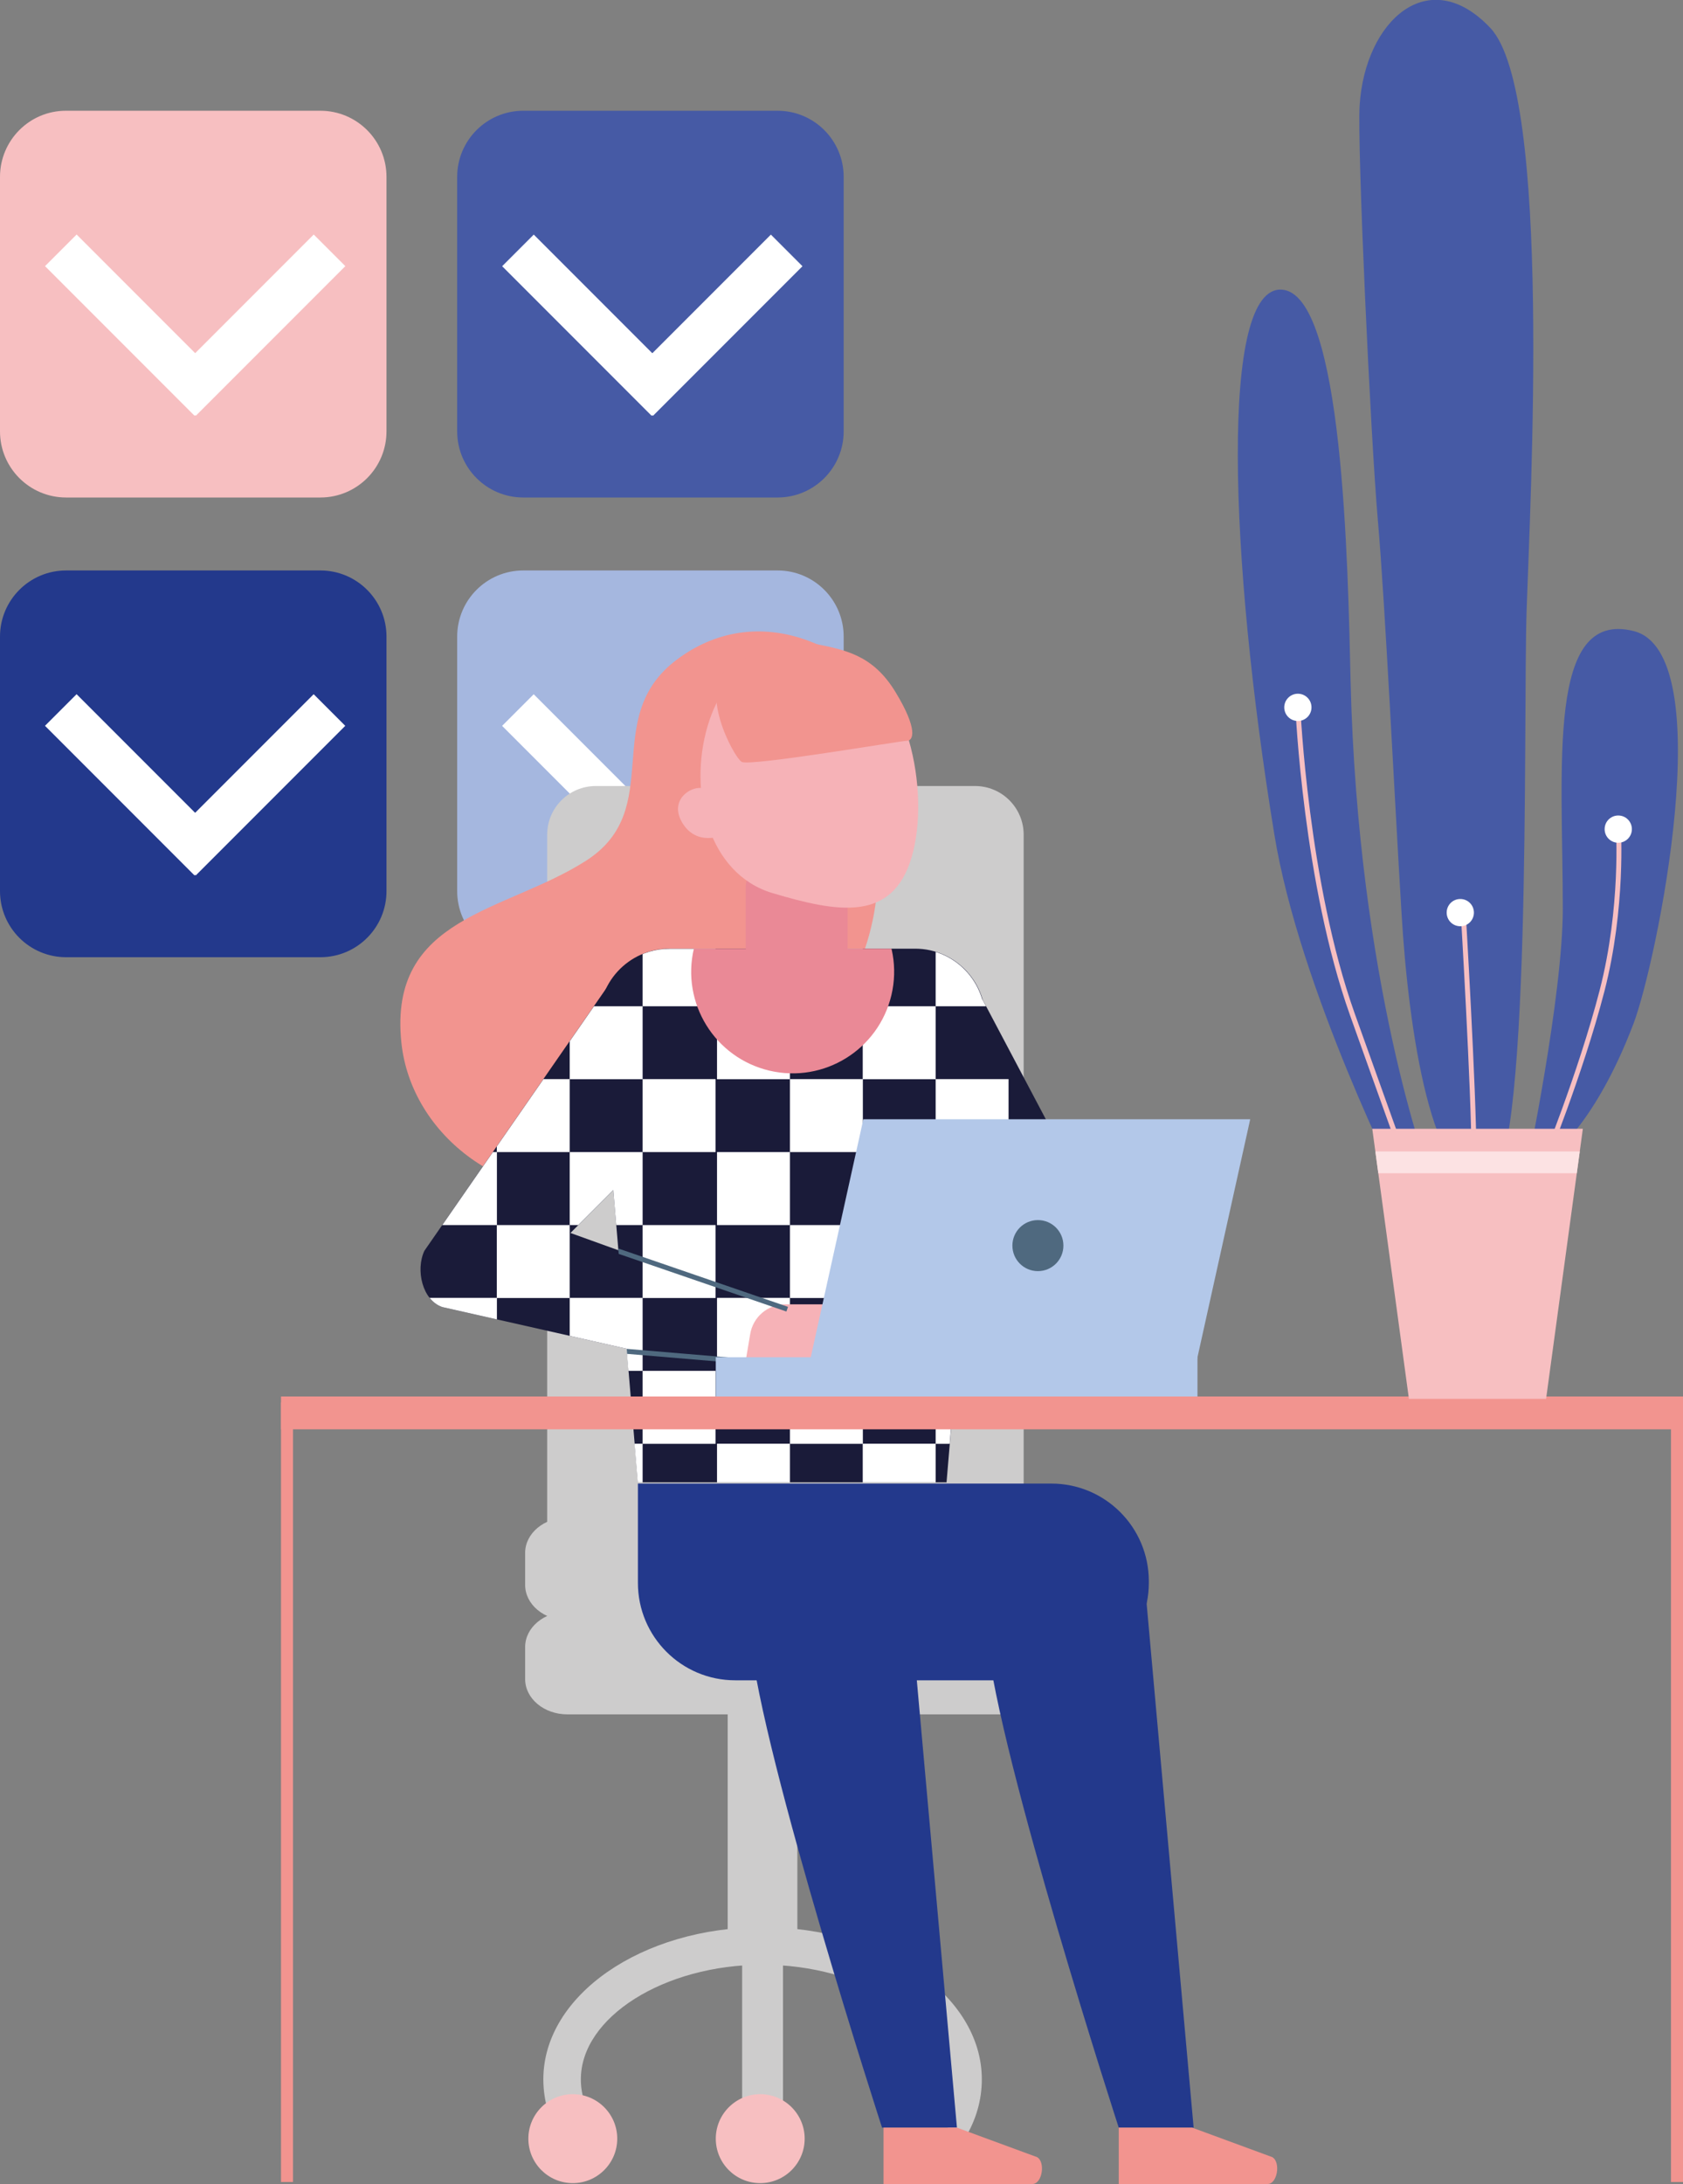 <?xml version="1.0" encoding="utf-8"?>
<!-- Generator: Adobe Illustrator 26.3.1, SVG Export Plug-In . SVG Version: 6.00 Build 0)  -->
<svg version="1.1" id="Calque_1" xmlns="http://www.w3.org/2000/svg" xmlns:xlink="http://www.w3.org/1999/xlink" x="0px" y="0px"
	 viewBox="0 0 135.95 176.3" style="enable-background:new 0 0 135.95 176.3;" xml:space="preserve">
<rect x="0" y="0" width="135.95" height="176.3" fill="#808080" stroke="none"/>
<style type="text/css">
	.st0{fill:#A5B7DF;}
	.st1{fill:#FFFFFF;}
	.st2{fill:#23398C;}
	.st3{fill:#465AA5;}
	.st4{fill:#F7BFC1;}
	.st5{fill:#CDCCCC;}
	.st6{fill:#F2948F;}
	.st7{fill:#1A1B39;}
	.st8{clip-path:url(#SVGID_00000098942460141167910850000011089444276769536915_);}
	.st9{fill:#F6B2B7;}
	.st10{clip-path:url(#SVGID_00000176736039120150487460000015528808232681990534_);}
	.st11{fill:#4F697F;}
	.st12{fill:#B3C8E9;}
	.st13{clip-path:url(#SVGID_00000124135403415225322590000002415429445272794808_);}
	.st14{fill:#EA8996;}
	.st15{clip-path:url(#SVGID_00000147925606033556479890000011867395534934690214_);}
	.st16{fill:#FCE2E3;}
</style>
<g>
	<g>
		<g>
			<path class="st0" d="M42.27,77.27h20.54c2.95,0,5.34-2.39,5.34-5.34V51.39c0-2.95-2.39-5.34-5.34-5.34H42.27
				c-2.95,0-5.34,2.39-5.34,5.34v20.54C36.93,74.88,39.32,77.27,42.27,77.27z"/>
		</g>
		<g>
			<g>
				
					<rect x="48.98" y="61.55" transform="matrix(0.707 -0.707 0.707 0.707 -27.955 59.232)" class="st1" width="17.08" height="3.61"/>
			</g>
			<g>
				
					<rect x="46.08" y="54.82" transform="matrix(0.707 -0.707 0.707 0.707 -30.777 52.415)" class="st1" width="3.61" height="17.08"/>
			</g>
		</g>
	</g>
	<g>
		<g>
			<path class="st2" d="M5.34,77.27h20.54c2.95,0,5.34-2.39,5.34-5.34V51.39c0-2.95-2.39-5.34-5.34-5.34H5.34
				C2.39,46.05,0,48.44,0,51.39v20.54C0,74.88,2.39,77.27,5.34,77.27z"/>
		</g>
		<g>
			<g>
				
					<rect x="12.05" y="61.55" transform="matrix(0.707 -0.707 0.707 0.707 -38.774 33.119)" class="st1" width="17.08" height="3.61"/>
			</g>
			<g>
				
					<rect x="9.15" y="54.82" transform="matrix(0.707 -0.707 0.707 0.707 -41.593 26.301)" class="st1" width="3.61" height="17.08"/>
			</g>
		</g>
	</g>
	<g>
		<g>
			<path class="st3" d="M42.27,40.16h20.54c2.95,0,5.34-2.39,5.34-5.34V14.28c0-2.95-2.39-5.34-5.34-5.34H42.27
				c-2.95,0-5.34,2.39-5.34,5.34v20.54C36.93,37.77,39.32,40.16,42.27,40.16z"/>
		</g>
		<g>
			<g>
				
					<rect x="48.98" y="24.44" transform="matrix(0.707 -0.707 0.707 0.707 -1.713 48.363)" class="st1" width="17.08" height="3.61"/>
			</g>
			<g>
				
					<rect x="46.08" y="17.71" transform="matrix(0.707 -0.707 0.707 0.707 -4.536 41.547)" class="st1" width="3.61" height="17.08"/>
			</g>
		</g>
	</g>
	<g>
		<g>
			<path class="st4" d="M5.34,40.16h20.54c2.95,0,5.34-2.39,5.34-5.34V14.28c0-2.95-2.39-5.34-5.34-5.34H5.34
				C2.39,8.93,0,11.33,0,14.28v20.54C0,37.77,2.39,40.16,5.34,40.16z"/>
		</g>
		<g>
			<g>
				
					<rect x="12.05" y="24.44" transform="matrix(0.707 -0.707 0.707 0.707 -12.531 22.248)" class="st1" width="17.08" height="3.61"/>
			</g>
			<g>
				
					<rect x="9.15" y="17.71" transform="matrix(0.707 -0.707 0.707 0.707 -15.353 15.432)" class="st1" width="3.61" height="17.08"/>
			</g>
		</g>
	</g>
	<g>
		<path class="st5" d="M44.2,123.14V67.38c0-2.17,1.76-3.93,3.93-3.93h30.63c2.17,0,3.93,1.76,3.93,3.93v55.13L44.2,123.14z"/>
	</g>
	<g>
		<rect x="58.78" y="135.67" class="st5" width="5.63" height="21.54"/>
	</g>
	<g>
		<rect x="59.95" y="151" class="st5" width="3.3" height="21.54"/>
	</g>
	<g>
		<g>
			<g>
				<path class="st5" d="M81.79,138.39H45.83c-1.88,0-3.41-1.27-3.41-2.85v-2.59c0-1.57,1.53-2.85,3.41-2.85h35.96
					c1.88,0,3.41,1.27,3.41,2.85v2.59C85.2,137.11,83.68,138.39,81.79,138.39z"/>
			</g>
		</g>
	</g>
	<g>
		<path class="st5" d="M81.79,130.79H45.83c-1.88,0-3.41-1.27-3.41-2.85v-2.59c0-1.57,1.53-2.85,3.41-2.85h35.96
			c1.88,0,3.41,1.27,3.41,2.85v2.59C85.2,129.52,83.68,130.79,81.79,130.79z"/>
	</g>
	<g>
		<g>
			<path class="st5" d="M45.45,172.94c-1.04-1.6-1.56-3.31-1.56-5.09c0-6.77,7.94-12.28,17.71-12.28c9.76,0,17.71,5.51,17.71,12.28
				c0,1.65-0.45,3.24-1.35,4.74l-2.6-1.55c0.61-1.02,0.92-2.1,0.92-3.19c0-5.02-6.72-9.25-14.68-9.25c-7.96,0-14.68,4.24-14.68,9.25
				c0,1.18,0.36,2.34,1.07,3.44L45.45,172.94z"/>
		</g>
	</g>
	<g>
		<path class="st4" d="M42.68,172.64c0-1.98,1.61-3.59,3.59-3.59c1.98,0,3.59,1.61,3.59,3.59c0,1.98-1.61,3.59-3.59,3.59
			C44.29,176.23,42.68,174.63,42.68,172.64z"/>
	</g>
	<g>
		<path class="st4" d="M57.82,172.64c0-1.98,1.61-3.59,3.59-3.59c1.98,0,3.59,1.61,3.59,3.59c0,1.98-1.61,3.59-3.59,3.59
			C59.43,176.23,57.82,174.63,57.82,172.64z"/>
	</g>
	<g>
		<path class="st6" d="M72.73,57.7c-4.19-6.02-11.78-9.16-18.06-4.45c-6.28,4.71-0.79,12.04-7.33,16.23
			c-6.54,4.19-15.97,4.45-14.92,14.66c0.79,7.66,8.68,13.38,16.54,11.81c7.85-1.57,21.68-12.34,21.94-25.16
			C71.16,57.96,72.73,57.7,72.73,57.7z"/>
	</g>
	<g>
		<path class="st2" d="M84.93,119.76H51.53v8.02c0,4.34,3.52,7.86,7.86,7.86h25.55c4.34,0,7.86-3.52,7.86-7.86v-0.16
			C92.79,123.28,89.27,119.76,84.93,119.76z"/>
	</g>
	<g>
		<path class="st7" d="M51.53,119.66h24.93l3.11-36.93c0.28-3.31-2.33-6.15-5.65-6.15H54.07c-3.32,0-5.93,2.84-5.65,6.15
			L51.53,119.66z"/>
	</g>
	<g>
		<path class="st2" d="M92.31,125.96l4.11,45.79h-6.05c0,0-9.68-29.82-10.65-39.5c-0.97-9.68,6.05-7.99,6.05-7.99L92.31,125.96z"/>
	</g>
	<g>
		<path class="st2" d="M73.19,125.96l4.11,45.79h-6.05c0,0-9.68-29.82-10.65-39.5c-0.97-9.68,6.05-7.99,6.05-7.99L73.19,125.96z"/>
	</g>
	<g>
		<polygon class="st7" points="78.99,79.97 87.95,96.91 75.85,95.95 		"/>
	</g>
	<g>
		<path class="st7" d="M49.89,78.46l-15.61,22.51c-0.72,1.54-0.17,4,1.45,4.54l24.14,5.45l3.15-5.32l-16.94-6.11l12.16-12.16
			L49.89,78.46z"/>
	</g>
	<g>
		<defs>
			<path id="SVGID_1_" d="M35.73,105.51l14.88,3.36l0.91,10.8h24.93l1.98-23.51l9.51,0.76l-8.61-16.29
				c-0.7-2.32-2.84-4.04-5.43-4.04H54.07c-2.29,0-4.24,1.35-5.14,3.27l-14.65,21.12C33.56,102.51,34.12,104.97,35.73,105.51z
				 M46.08,99.52l3.46-3.46l0.41,4.85L46.08,99.52z"/>
		</defs>
		<clipPath id="SVGID_00000134235603123912138950000000926298737668962198_">
			<use xlink:href="#SVGID_1_"  style="overflow:visible;"/>
		</clipPath>
		<g style="clip-path:url(#SVGID_00000134235603123912138950000000926298737668962198_);">
			<g>
				<g>
					<rect x="34.25" y="93" class="st1" width="5.89" height="5.89"/>
				</g>
				<g>
					<rect x="40.13" y="98.89" class="st1" width="5.89" height="5.89"/>
				</g>
				<g>
					<rect x="34.25" y="104.77" class="st1" width="5.89" height="5.89"/>
				</g>
				<g>
					<rect x="40.13" y="110.66" class="st1" width="5.89" height="5.89"/>
				</g>
				<g>
					<rect x="34.25" y="116.54" class="st1" width="5.89" height="5.89"/>
				</g>
				<g>
					<rect x="40.13" y="122.43" class="st1" width="5.89" height="5.89"/>
				</g>
			</g>
			<g>
				<g>
					<rect x="46.02" y="93" class="st1" width="5.89" height="5.89"/>
				</g>
				<g>
					<rect x="51.91" y="98.89" class="st1" width="5.89" height="5.89"/>
				</g>
				<g>
					<rect x="46.02" y="104.77" class="st1" width="5.89" height="5.89"/>
				</g>
				<g>
					<rect x="51.91" y="110.66" class="st1" width="5.89" height="5.89"/>
				</g>
				<g>
					<rect x="46.02" y="116.54" class="st1" width="5.89" height="5.89"/>
				</g>
				<g>
					<rect x="51.91" y="122.43" class="st1" width="5.89" height="5.89"/>
				</g>
			</g>
			<g>
				<g>
					<rect x="34.25" y="57.69" class="st1" width="5.89" height="5.89"/>
				</g>
				<g>
					<rect x="40.13" y="63.57" class="st1" width="5.89" height="5.89"/>
				</g>
				<g>
					<rect x="34.25" y="69.46" class="st1" width="5.89" height="5.89"/>
				</g>
				<g>
					<rect x="40.13" y="75.34" class="st1" width="5.89" height="5.89"/>
				</g>
				<g>
					<rect x="34.25" y="81.23" class="st1" width="5.89" height="5.89"/>
				</g>
				<g>
					<rect x="40.13" y="87.11" class="st1" width="5.89" height="5.89"/>
				</g>
			</g>
			<g>
				<g>
					<rect x="46.02" y="57.69" class="st1" width="5.89" height="5.89"/>
				</g>
				<g>
					<rect x="51.91" y="63.57" class="st1" width="5.89" height="5.89"/>
				</g>
				<g>
					<rect x="46.02" y="69.46" class="st1" width="5.89" height="5.89"/>
				</g>
				<g>
					<rect x="51.91" y="75.34" class="st1" width="5.89" height="5.89"/>
				</g>
				<g>
					<rect x="46.02" y="81.23" class="st1" width="5.89" height="5.89"/>
				</g>
				<g>
					<rect x="51.91" y="87.11" class="st1" width="5.89" height="5.89"/>
				</g>
			</g>
			<g>
				<g>
					<rect x="57.92" y="93" class="st1" width="5.89" height="5.89"/>
				</g>
				<g>
					<rect x="63.81" y="98.89" class="st1" width="5.89" height="5.89"/>
				</g>
				<g>
					<rect x="57.92" y="104.77" class="st1" width="5.89" height="5.89"/>
				</g>
				<g>
					<rect x="63.81" y="110.66" class="st1" width="5.89" height="5.89"/>
				</g>
				<g>
					<rect x="57.92" y="116.54" class="st1" width="5.89" height="5.89"/>
				</g>
				<g>
					<rect x="63.81" y="122.43" class="st1" width="5.89" height="5.89"/>
				</g>
			</g>
			<g>
				<g>
					<rect x="69.69" y="93" class="st1" width="5.89" height="5.89"/>
				</g>
				<g>
					<rect x="75.58" y="98.89" class="st1" width="5.89" height="5.89"/>
				</g>
				<g>
					<rect x="69.69" y="104.77" class="st1" width="5.89" height="5.89"/>
				</g>
				<g>
					<rect x="75.58" y="110.66" class="st1" width="5.89" height="5.89"/>
				</g>
				<g>
					<rect x="69.69" y="116.54" class="st1" width="5.89" height="5.89"/>
				</g>
				<g>
					<rect x="75.58" y="122.43" class="st1" width="5.89" height="5.89"/>
				</g>
			</g>
			<g>
				<g>
					<rect x="57.92" y="57.69" class="st1" width="5.89" height="5.89"/>
				</g>
				<g>
					<rect x="63.81" y="63.57" class="st1" width="5.89" height="5.89"/>
				</g>
				<g>
					<rect x="57.92" y="69.46" class="st1" width="5.89" height="5.89"/>
				</g>
				<g>
					<rect x="63.81" y="75.34" class="st1" width="5.89" height="5.89"/>
				</g>
				<g>
					<rect x="57.92" y="81.23" class="st1" width="5.89" height="5.89"/>
				</g>
				<g>
					<rect x="63.81" y="87.11" class="st1" width="5.89" height="5.89"/>
				</g>
			</g>
			<g>
				<g>
					<rect x="69.69" y="57.69" class="st1" width="5.89" height="5.89"/>
				</g>
				<g>
					<rect x="75.58" y="63.57" class="st1" width="5.89" height="5.89"/>
				</g>
				<g>
					<rect x="69.69" y="69.46" class="st1" width="5.89" height="5.89"/>
				</g>
				<g>
					<rect x="75.58" y="75.34" class="st1" width="5.89" height="5.89"/>
				</g>
				<g>
					<rect x="69.69" y="81.23" class="st1" width="5.89" height="5.89"/>
				</g>
				<g>
					<rect x="75.58" y="87.11" class="st1" width="5.89" height="5.89"/>
				</g>
			</g>
		</g>
	</g>
	<g>
		<path class="st9" d="M60.27,109.65h9.92l0.73-4.36h-7.49c-1.4,0-2.6,1.01-2.83,2.4L60.27,109.65z"/>
	</g>
	<g>
		<path class="st6" d="M96.3,171.75h-5.93v4.55h12.03c0.79,0,1.07-1.78,0.37-2.17L96.3,171.75z"/>
	</g>
	<g>
		<path class="st6" d="M77.3,171.75h-5.93v4.55H83.4c0.79,0,1.07-1.78,0.37-2.17L77.3,171.75z"/>
	</g>
	<g>
		<defs>
			<path id="SVGID_00000026126026430985481190000018075084709920398750_" d="M51.53,119.66h24.93l3.11-36.93
				c0.28-3.31-2.33-6.15-5.65-6.15H54.07c-3.32,0-5.93,2.84-5.65,6.15L51.53,119.66z"/>
		</defs>
		<clipPath id="SVGID_00000119836860750868476020000004129095897205010818_">
			<use xlink:href="#SVGID_00000026126026430985481190000018075084709920398750_"  style="overflow:visible;"/>
		</clipPath>
		<g style="clip-path:url(#SVGID_00000119836860750868476020000004129095897205010818_);">
			
				<rect x="55.81" y="95.08" transform="matrix(0.325 -0.946 0.946 0.325 -59.638 122.587)" class="st11" width="0.4" height="15.94"/>
		</g>
		<g style="clip-path:url(#SVGID_00000119836860750868476020000004129095897205010818_);">
			
				<rect x="53.11" y="100.66" transform="matrix(0.084 -0.997 0.997 0.084 -60.134 153.281)" class="st11" width="0.4" height="17.39"/>
		</g>
	</g>
	<g>
		<polygon class="st12" points="65.46,109.7 96.7,109.7 100.99,90.35 69.74,90.35 		"/>
	</g>
	<g>
		<rect x="57.82" y="109.56" class="st12" width="38.91" height="3.3"/>
	</g>
	<g>
		<path class="st11" d="M81.78,100.55c0,1.14,0.92,2.06,2.06,2.06c1.14,0,2.06-0.92,2.06-2.06c0-1.14-0.92-2.06-2.06-2.06
			C82.7,98.49,81.78,99.41,81.78,100.55z"/>
	</g>
	<g>
		<g>
			<rect x="22.7" y="112.73" class="st6" width="113.25" height="2.65"/>
		</g>
		<g>
			<rect x="22.7" y="113.21" class="st6" width="0.97" height="62.93"/>
		</g>
		<g>
			<rect x="134.98" y="113.21" class="st6" width="0.97" height="62.93"/>
		</g>
	</g>
	<g>
		<defs>
			<path id="SVGID_00000011723597697309045730000011159293405893167779_" d="M51.53,119.66h24.93l3.11-36.93
				c0.28-3.31-2.33-6.15-5.65-6.15H54.07c-3.32,0-5.93,2.84-5.65,6.15L51.53,119.66z"/>
		</defs>
		<clipPath id="SVGID_00000101790322737439890050000009417695193785637547_">
			<use xlink:href="#SVGID_00000011723597697309045730000011159293405893167779_"  style="overflow:visible;"/>
		</clipPath>
		<g style="clip-path:url(#SVGID_00000101790322737439890050000009417695193785637547_);">
			
				<ellipse transform="matrix(0.229 -0.973 0.973 0.229 -26.933 122.822)" class="st14" cx="64.06" cy="78.41" rx="8.2" ry="8.2"/>
		</g>
	</g>
	<g>
		<path class="st14" d="M62.42,78.88h3.87c1.2,0,2.18-1.1,2.18-2.45v-4.77c0-1.36-0.98-2.45-2.18-2.45h-3.87
			c-1.2,0-2.18,1.1-2.18,2.45v4.77C60.24,77.79,61.21,78.88,62.42,78.88z"/>
	</g>
	<g>
		<path class="st9" d="M73.64,69.2c-1.56,5.26-5.96,4.46-11.22,2.9c-5.26-1.56-6.82-8.22-5.26-13.49c1.56-5.26,5.63-7.13,10.89-5.57
			C73.32,54.59,75.2,63.93,73.64,69.2z"/>
	</g>
	<g>
		<g>
			<path class="st3" d="M123.31,94.49c1.47-0.29,5.42-3.37,8.65-11.88c1.84-4.86,7.04-29.91,0-31.67
				c-7.04-1.76-5.72,10.85-5.72,22.43C126.24,80.44,123.31,94.49,123.31,94.49z"/>
		</g>
		<g>
			<path class="st3" d="M120.09,95.66c3.7-0.25,2.93-37.68,3.23-46.48c0.29-8.8,2.05-41.64-2.93-46.92
				c-4.98-5.28-10.12-0.59-10.56,6.23c-0.21,3.23,0.88,26.76,1.47,33.5c0.59,6.74,1.32,21.99,1.91,31.67
				C113.78,83.35,115.69,95.96,120.09,95.66z"/>
		</g>
		<g>
			<path class="st3" d="M113.2,96.1c0,0-8.22-16.21-10.26-28.74c-3.67-22.43-4.4-44.28,0.59-43.98c4.98,0.29,5.35,22.29,5.57,31.67
				c0.59,24.34,6.3,39.59,6.3,39.59L113.2,96.1z"/>
		</g>
		<g>
			<path class="st4" d="M113.89,95.44l0.38-0.14c-0.03-0.08-2.92-8.11-4.84-13.49c-3.76-10.55-4.38-24.58-4.39-24.72l-0.4,0.02
				c0.01,0.14,0.63,14.23,4.41,24.84C110.96,87.32,113.86,95.36,113.89,95.44z"/>
		</g>
		<g>
			<path class="st4" d="M118.86,93.17h0.4c0-5.01-0.87-19.66-0.88-19.81l-0.4,0.02C117.99,73.54,118.86,88.18,118.86,93.17z"/>
		</g>
		<g>
			<path class="st4" d="M124.75,94.35c0.03-0.08,3.1-7.57,4.85-14.32c1.75-6.77,1.33-13.2,1.33-13.26l-0.4,0.03
				c0,0.06,0.42,6.43-1.31,13.13c-1.74,6.73-4.8,14.19-4.83,14.27L124.75,94.35z"/>
		</g>
		<g>
			<path class="st1" d="M116.86,73.67c0,0.61,0.49,1.1,1.1,1.1c0.61,0,1.1-0.49,1.1-1.1c0-0.61-0.49-1.1-1.1-1.1
				C117.35,72.57,116.86,73.06,116.86,73.67z"/>
		</g>
		<g>
			<path class="st1" d="M129.62,66.93c0,0.61,0.49,1.1,1.1,1.1s1.1-0.49,1.1-1.1s-0.49-1.1-1.1-1.1S129.62,66.32,129.62,66.93z"/>
		</g>
		<g>
			<path class="st1" d="M103.74,57.1c0,0.61,0.49,1.1,1.1,1.1c0.61,0,1.1-0.49,1.1-1.1s-0.49-1.1-1.1-1.1
				C104.23,56,103.74,56.5,103.74,57.1z"/>
		</g>
	</g>
	<g>
		<defs>
			<polygon id="SVGID_00000054976020850467894660000010324886337838528695_" points="127.86,91.12 110.85,91.12 113.81,112.92 
				124.89,112.92 			"/>
		</defs>
		<use xlink:href="#SVGID_00000054976020850467894660000010324886337838528695_"  style="overflow:visible;fill:#F7BFC1;"/>
		<clipPath id="SVGID_00000163765845690357555060000010973948692253521538_">
			<use xlink:href="#SVGID_00000054976020850467894660000010324886337838528695_"  style="overflow:visible;"/>
		</clipPath>
		<g style="clip-path:url(#SVGID_00000163765845690357555060000010973948692253521538_);">
			<rect x="100.37" y="92.95" class="st16" width="31.67" height="1.76"/>
		</g>
	</g>
	<g>
		<path class="st6" d="M65.67,51.94c2.62,0.52,4.84,0.92,6.67,3.93c1.83,3.01,1.44,3.93,0.92,3.93s-12.69,2.09-13.35,1.7
			c-0.65-0.39-3.66-6.02-0.92-7.72C61.74,52.07,65.67,51.94,65.67,51.94z"/>
	</g>
	<g>
		<path class="st9" d="M57.16,63.85c-0.65-0.79-3.27,0.39-2.09,2.49c1.18,2.09,3.4,1.05,3.4,1.05L57.16,63.85z"/>
	</g>
</g>
</svg>
